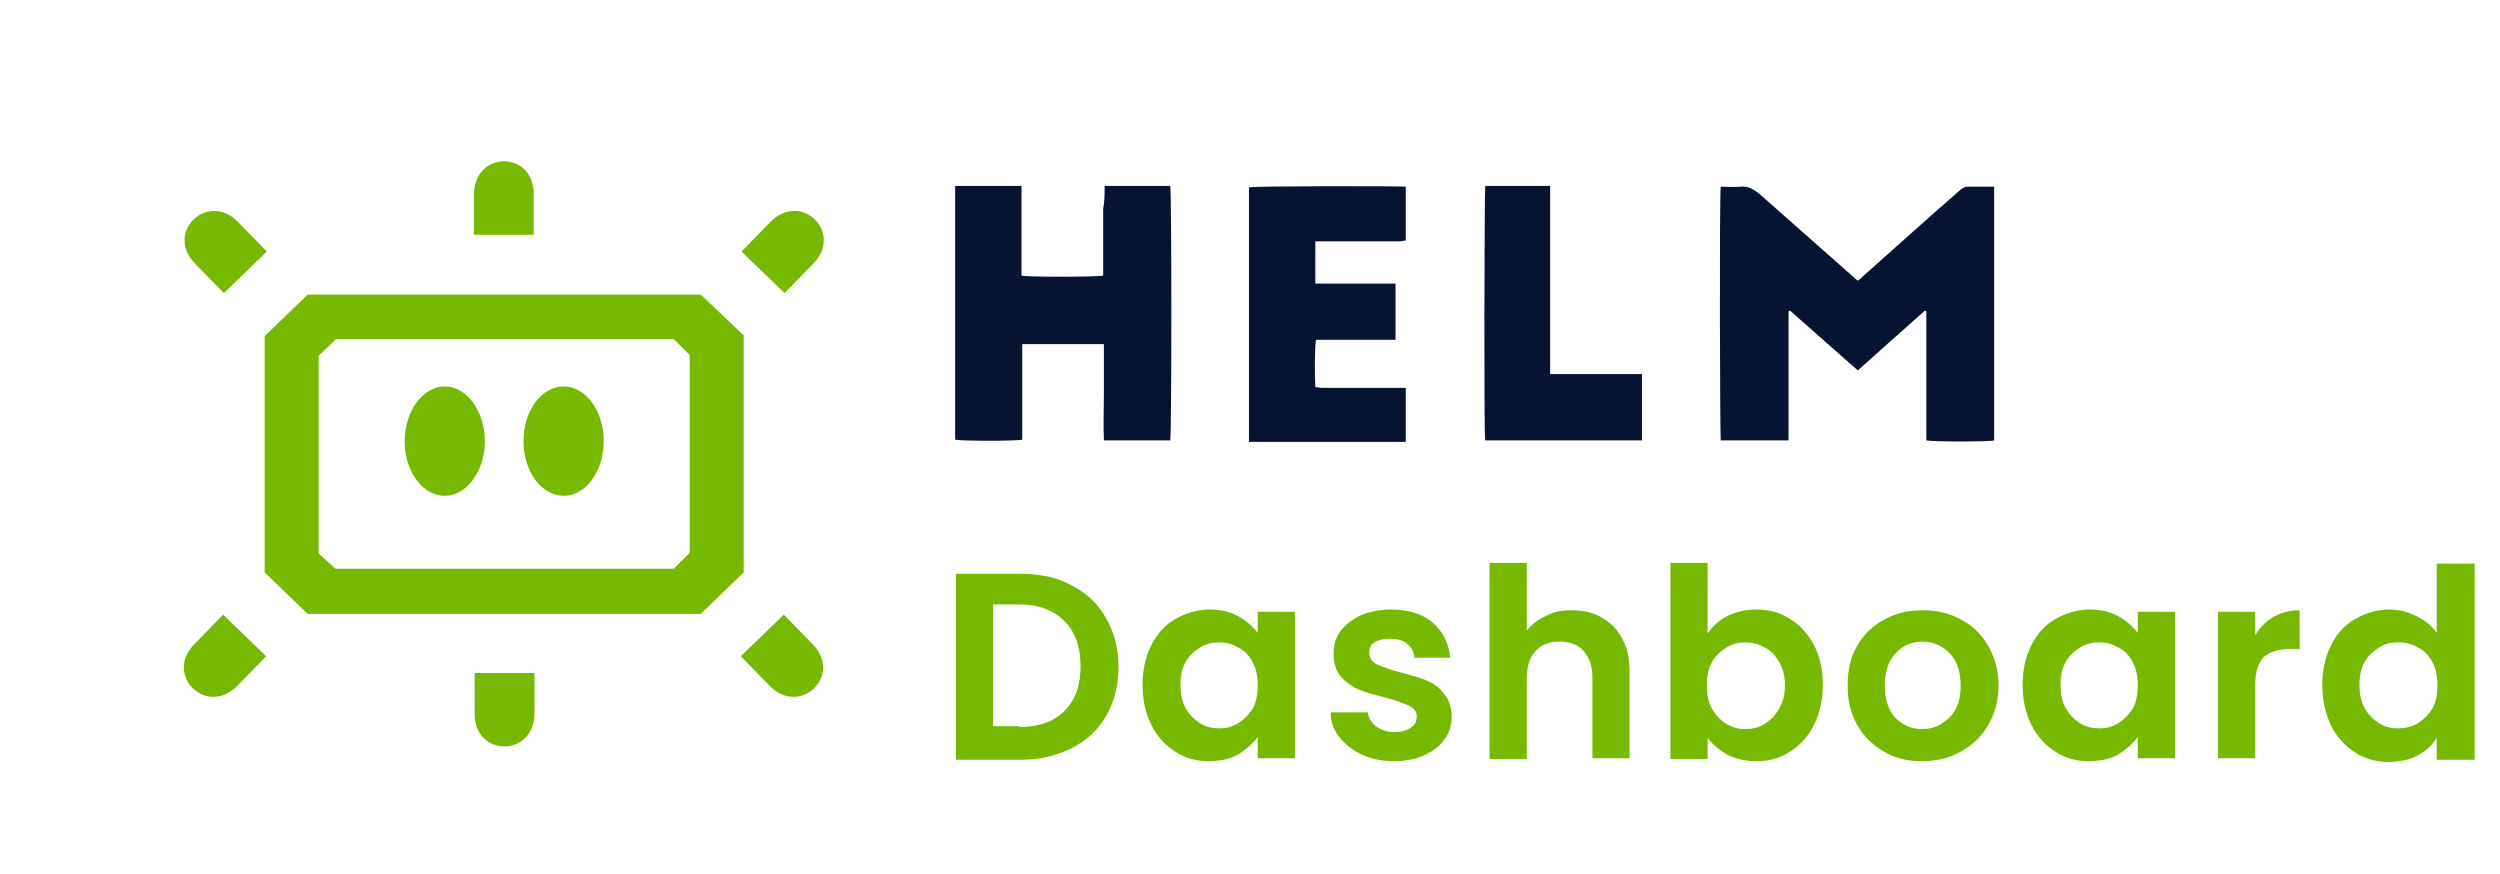 <?xml version="1.0" encoding="utf-8"?>
<svg width="406" height="142" viewBox="0 0 406 142" fill="none" xmlns="http://www.w3.org/2000/svg">
  <path d="M165.774 93.189C168.971 93.189 171.695 93.781 174.063 95.083C176.431 96.267 178.326 98.043 179.628 100.412C180.931 102.661 181.641 105.266 181.641 108.345C181.641 111.424 180.931 114.029 179.628 116.279C178.326 118.528 176.431 120.305 174.063 121.489C171.695 122.673 168.971 123.383 165.774 123.383H155.236V93.189H165.774ZM165.537 118.055C168.734 118.055 171.103 117.226 172.879 115.45C174.655 113.674 175.484 111.305 175.484 108.227C175.484 105.148 174.655 102.661 172.879 100.885C171.103 99.109 168.734 98.162 165.537 98.162H161.274V117.936H165.537V118.055ZM185.549 111.187C185.549 108.819 186.022 106.687 186.969 104.793C187.917 102.898 189.219 101.477 190.877 100.53C192.535 99.583 194.429 98.991 196.442 98.991C198.218 98.991 199.758 99.346 201.06 100.056C202.363 100.767 203.428 101.714 204.257 102.78V99.346H210.296V123.146H204.257V119.712C203.428 120.778 202.363 121.725 201.06 122.554C199.758 123.265 198.1 123.62 196.324 123.62C194.311 123.62 192.535 123.146 190.877 122.081C189.219 121.015 187.917 119.594 186.969 117.7C186.022 115.805 185.549 113.674 185.549 111.187ZM204.257 111.305C204.257 109.884 204.021 108.582 203.428 107.516C202.836 106.451 202.126 105.622 201.06 105.148C200.113 104.556 199.047 104.319 197.982 104.319C196.916 104.319 195.85 104.556 194.903 105.148C193.956 105.74 193.127 106.451 192.535 107.516C191.943 108.582 191.706 109.766 191.706 111.187C191.706 112.608 191.943 113.91 192.535 114.976C193.127 116.042 193.956 116.871 194.903 117.463C195.85 118.055 196.916 118.292 197.982 118.292C199.047 118.292 200.113 118.055 201.06 117.463C202.008 116.871 202.836 116.042 203.428 115.094C204.021 114.029 204.257 112.726 204.257 111.305ZM226.4 123.62C224.505 123.62 222.729 123.265 221.19 122.554C219.651 121.844 218.467 120.897 217.519 119.712C216.572 118.528 216.098 117.226 216.098 115.687H222.137C222.256 116.634 222.729 117.344 223.44 117.936C224.269 118.528 225.216 118.884 226.4 118.884C227.584 118.884 228.413 118.647 229.123 118.173C229.834 117.7 230.071 117.107 230.071 116.397C230.071 115.568 229.716 115.094 228.887 114.621C228.058 114.266 226.874 113.792 225.098 113.318C223.321 112.845 221.9 112.489 220.716 112.016C219.651 111.542 218.585 110.832 217.756 109.884C216.927 108.937 216.572 107.635 216.572 106.095C216.572 104.793 216.927 103.609 217.638 102.543C218.467 101.477 219.532 100.648 220.953 99.938C222.374 99.346 224.032 98.991 225.926 98.991C228.768 98.991 231.018 99.701 232.676 101.122C234.333 102.543 235.281 104.438 235.518 106.806H229.715C229.597 105.859 229.242 105.148 228.531 104.556C227.821 103.964 226.874 103.727 225.69 103.727C224.624 103.727 223.795 103.964 223.203 104.319C222.611 104.674 222.374 105.266 222.374 105.977C222.374 106.806 222.729 107.398 223.558 107.871C224.387 108.227 225.571 108.7 227.347 109.174C229.123 109.648 230.426 110.003 231.61 110.477C232.794 110.95 233.741 111.661 234.452 112.608C235.281 113.555 235.754 114.858 235.754 116.397C235.754 117.818 235.399 119.002 234.57 120.068C233.86 121.133 232.794 121.962 231.255 122.673C229.952 123.265 228.295 123.62 226.4 123.62ZM255.292 99.109C257.068 99.109 258.726 99.464 260.147 100.293C261.568 101.122 262.633 102.188 263.462 103.727C264.291 105.266 264.646 107.043 264.646 109.174V123.146H258.608V110.121C258.608 108.227 258.134 106.806 257.187 105.74C256.239 104.674 254.937 104.201 253.279 104.201C251.621 104.201 250.319 104.674 249.372 105.74C248.424 106.687 247.951 108.227 247.951 110.121V123.265H241.912V91.412H247.951V102.425C248.78 101.359 249.727 100.648 251.029 100.056C252.213 99.346 253.634 99.109 255.292 99.109ZM277.316 102.898C278.145 101.714 279.092 100.767 280.513 100.056C281.934 99.346 283.474 98.991 285.25 98.991C287.263 98.991 289.157 99.464 290.697 100.53C292.354 101.477 293.657 103.017 294.604 104.793C295.551 106.569 296.025 108.819 296.025 111.187C296.025 113.555 295.551 115.805 294.604 117.7C293.657 119.594 292.354 121.015 290.697 122.081C289.039 123.146 287.263 123.62 285.25 123.62C283.474 123.62 281.934 123.265 280.513 122.554C279.211 121.844 278.145 120.897 277.316 119.831V123.265H271.277V91.412H277.316V102.898ZM289.868 111.187C289.868 109.766 289.513 108.464 288.921 107.516C288.328 106.451 287.618 105.622 286.552 105.148C285.605 104.556 284.539 104.319 283.474 104.319C282.408 104.319 281.342 104.556 280.395 105.148C279.448 105.74 278.619 106.451 278.027 107.516C277.435 108.582 277.198 109.766 277.198 111.305C277.198 112.845 277.435 114.029 278.027 115.094C278.619 116.16 279.448 116.989 280.395 117.581C281.342 118.173 282.408 118.41 283.474 118.41C284.539 118.41 285.605 118.173 286.552 117.581C287.5 116.989 288.328 116.16 288.921 115.094C289.631 113.91 289.868 112.726 289.868 111.187ZM312.129 123.62C309.879 123.62 307.748 123.146 305.972 122.081C304.195 121.015 302.656 119.594 301.59 117.7C300.525 115.805 300.051 113.674 300.051 111.305C300.051 108.937 300.525 106.687 301.59 104.911C302.656 103.017 304.195 101.596 305.972 100.648C307.866 99.583 309.879 99.109 312.247 99.109C314.616 99.109 316.628 99.583 318.523 100.648C320.418 101.596 321.839 103.135 322.904 104.911C323.97 106.806 324.562 108.937 324.562 111.305C324.562 113.674 323.97 115.923 322.904 117.7C321.839 119.594 320.299 121.015 318.405 122.081C316.51 123.146 314.379 123.62 312.129 123.62ZM312.129 118.41C313.195 118.41 314.26 118.173 315.208 117.581C316.155 116.989 316.984 116.279 317.576 115.213C318.168 114.147 318.405 112.845 318.405 111.305C318.405 109.056 317.813 107.279 316.628 106.095C315.444 104.911 314.023 104.201 312.247 104.201C310.471 104.201 309.05 104.793 307.866 106.095C306.682 107.279 306.09 109.056 306.09 111.305C306.09 113.555 306.682 115.331 307.748 116.515C308.932 117.7 310.353 118.41 312.129 118.41ZM328.469 111.187C328.469 108.819 328.943 106.687 329.89 104.793C330.838 102.898 332.14 101.477 333.798 100.53C335.456 99.583 337.35 98.991 339.363 98.991C341.139 98.991 342.679 99.346 343.981 100.056C345.284 100.767 346.349 101.714 347.178 102.78V99.346H353.217V123.146H347.178V119.712C346.349 120.778 345.284 121.725 343.981 122.554C342.679 123.265 341.021 123.62 339.245 123.62C337.232 123.62 335.456 123.146 333.798 122.081C332.14 121.015 330.838 119.594 329.89 117.7C328.943 115.805 328.469 113.674 328.469 111.187ZM347.178 111.305C347.178 109.884 346.941 108.582 346.349 107.516C345.757 106.451 345.047 105.622 343.981 105.148C343.034 104.556 341.968 104.319 340.903 104.319C339.837 104.319 338.771 104.556 337.824 105.148C336.877 105.74 336.048 106.451 335.456 107.516C334.864 108.582 334.627 109.766 334.627 111.187C334.627 112.608 334.864 113.91 335.456 114.976C336.048 116.042 336.877 116.871 337.824 117.463C338.771 118.055 339.837 118.292 340.903 118.292C341.968 118.292 343.034 118.055 343.981 117.463C344.928 116.871 345.757 116.042 346.349 115.094C346.941 114.029 347.178 112.726 347.178 111.305ZM366.242 103.135C367.071 101.833 368.018 100.885 369.203 100.175C370.505 99.464 371.926 99.109 373.465 99.109V105.385H371.926C370.031 105.385 368.61 105.859 367.663 106.687C366.716 107.635 366.242 109.174 366.242 111.305V123.146H360.203V99.346H366.242V103.135ZM377.136 111.187C377.136 108.819 377.61 106.687 378.557 104.793C379.504 102.898 380.807 101.477 382.464 100.53C384.122 99.583 386.017 98.991 388.03 98.991C389.569 98.991 391.108 99.346 392.411 100.056C393.832 100.767 394.898 101.596 395.726 102.78V91.531H401.884V123.383H395.726V119.831C395.016 121.015 393.95 121.962 392.648 122.673C391.345 123.383 389.687 123.738 387.911 123.738C385.898 123.738 384.122 123.265 382.464 122.199C380.807 121.133 379.504 119.712 378.557 117.818C377.61 115.805 377.136 113.674 377.136 111.187ZM395.845 111.305C395.845 109.884 395.608 108.582 395.016 107.516C394.424 106.451 393.713 105.622 392.648 105.148C391.7 104.556 390.635 104.319 389.451 104.319C388.267 104.319 387.319 104.556 386.372 105.148C385.425 105.74 384.596 106.451 384.004 107.516C383.412 108.582 383.175 109.766 383.175 111.187C383.175 112.608 383.412 113.91 384.004 114.976C384.596 116.042 385.425 116.871 386.372 117.463C387.319 118.055 388.385 118.292 389.451 118.292C390.516 118.292 391.582 118.055 392.648 117.463C393.595 116.871 394.424 116.042 395.016 115.094C395.608 114.029 395.845 112.726 395.845 111.305Z" style="fill: rgb(118, 185, 0);"/>
  <path d="M279.448 30.313C280.513 30.313 281.579 30.431 282.645 30.313C283.829 30.195 284.658 30.668 285.605 31.379C290.697 35.878 295.788 40.378 300.88 44.877C301.117 45.114 301.354 45.351 301.709 45.588C302.064 45.351 302.301 45.114 302.538 44.877C307.748 40.26 312.958 35.523 318.286 30.905C318.523 30.668 318.76 30.55 318.997 30.431C319.233 30.313 319.589 30.313 319.944 30.313C321.246 30.313 322.549 30.313 323.851 30.313V71.52C323.141 71.757 313.905 71.757 312.839 71.52V50.561L312.603 50.443C309.05 53.64 305.38 56.837 301.709 60.152C298.038 56.955 294.367 53.64 290.697 50.443L290.46 50.561C290.46 52.337 290.46 53.995 290.46 55.771C290.46 57.547 290.46 59.205 290.46 60.981V71.52H279.448C279.329 70.809 279.211 32.563 279.448 30.313Z" fill="#061431"/>
  <path d="M179.391 30.195H190.048C190.285 30.905 190.285 70.572 190.048 71.52H179.273C179.154 68.915 179.273 66.31 179.273 63.705C179.273 61.1 179.273 58.495 179.273 55.89H166.011V71.401C165.182 71.638 156.064 71.638 155.117 71.401V30.195H165.893V44.759C166.721 44.996 178.089 44.996 179.154 44.759C179.154 43.575 179.154 42.391 179.154 41.207C179.154 40.023 179.154 38.72 179.154 37.536C179.154 36.352 179.154 35.168 179.154 33.865C179.391 32.8 179.391 31.497 179.391 30.195Z" fill="#061431"/>
  <path d="M202.836 71.638V30.431C203.428 30.195 226.755 30.195 228.295 30.313V39.075C227.939 39.075 227.584 39.194 227.229 39.194C223.085 39.194 218.94 39.194 214.796 39.194H213.612V46.062H226.637V55.179H213.73C213.493 56.008 213.493 61.336 213.612 62.876C213.967 62.876 214.322 62.994 214.677 62.994C218.822 62.994 222.966 62.994 227.11 62.994H228.295V71.757H202.836V71.638Z" fill="#061431"/>
  <path d="M241.201 71.638C240.964 70.572 241.083 31.023 241.201 30.195H251.74V60.744C252.213 60.744 252.569 60.744 252.924 60.744C257.068 60.744 261.213 60.744 265.475 60.744C265.831 60.744 266.186 60.744 266.659 60.744V71.52H241.201V71.638Z" fill="#061431"/>
  <path d="M91.531 80.519C95.083 80.519 98.043 76.611 98.043 71.638C98.043 66.665 95.083 62.757 91.531 62.757C87.979 62.757 85.018 66.665 85.018 71.638C85.018 76.611 87.979 80.519 91.531 80.519Z" style="fill: rgb(118, 185, 0);"/>
  <path d="M78.743 71.638C78.743 76.493 75.782 80.519 72.23 80.519C68.678 80.519 65.718 76.611 65.718 71.638C65.718 66.783 68.678 62.757 72.23 62.757C75.782 62.757 78.743 66.783 78.743 71.638Z" style="fill: rgb(118, 185, 0);"/>
  <path fill-rule="evenodd" clip-rule="evenodd" d="M42.983 54.587L49.969 47.838H113.792L120.778 54.469V92.952L113.792 99.701H49.969L42.983 92.952V54.587ZM54.469 55.179L51.745 57.784V89.873L54.469 92.36H109.411L112.016 89.755V57.666L109.411 55.061H54.469V55.179Z" style="fill: rgb(118, 185, 0);"/>
  <path fill-rule="evenodd" clip-rule="evenodd" d="M132.027 42.864L127.409 47.601L120.423 40.851L125.041 36.115C130.014 30.905 137.119 37.773 132.027 42.864Z" style="fill: rgb(118, 185, 0);"/>
  <path fill-rule="evenodd" clip-rule="evenodd" d="M86.676 31.616V38.128H76.967V31.616C76.967 24.392 86.795 24.392 86.676 31.616Z" style="fill: rgb(118, 185, 0);"/>
  <path fill-rule="evenodd" clip-rule="evenodd" d="M77.085 115.805V109.292H86.795V115.805C86.795 123.028 76.966 123.028 77.085 115.805Z" style="fill: rgb(118, 185, 0);"/>
  <path fill-rule="evenodd" clip-rule="evenodd" d="M38.72 36.115L43.338 40.851L36.352 47.601L31.734 42.864C26.642 37.773 33.747 30.905 38.72 36.115Z" style="fill: rgb(118, 185, 0);"/>
  <path fill-rule="evenodd" clip-rule="evenodd" d="M31.616 104.556L36.233 99.82L43.22 106.569L38.602 111.305C33.628 116.516 26.524 109.648 31.616 104.556Z" style="fill: rgb(118, 185, 0);"/>
  <path fill-rule="evenodd" clip-rule="evenodd" d="M124.923 111.305L120.305 106.569L127.291 99.82L131.909 104.556C137 109.648 129.896 116.516 124.923 111.305Z" style="fill: rgb(118, 185, 0);"/>
</svg>